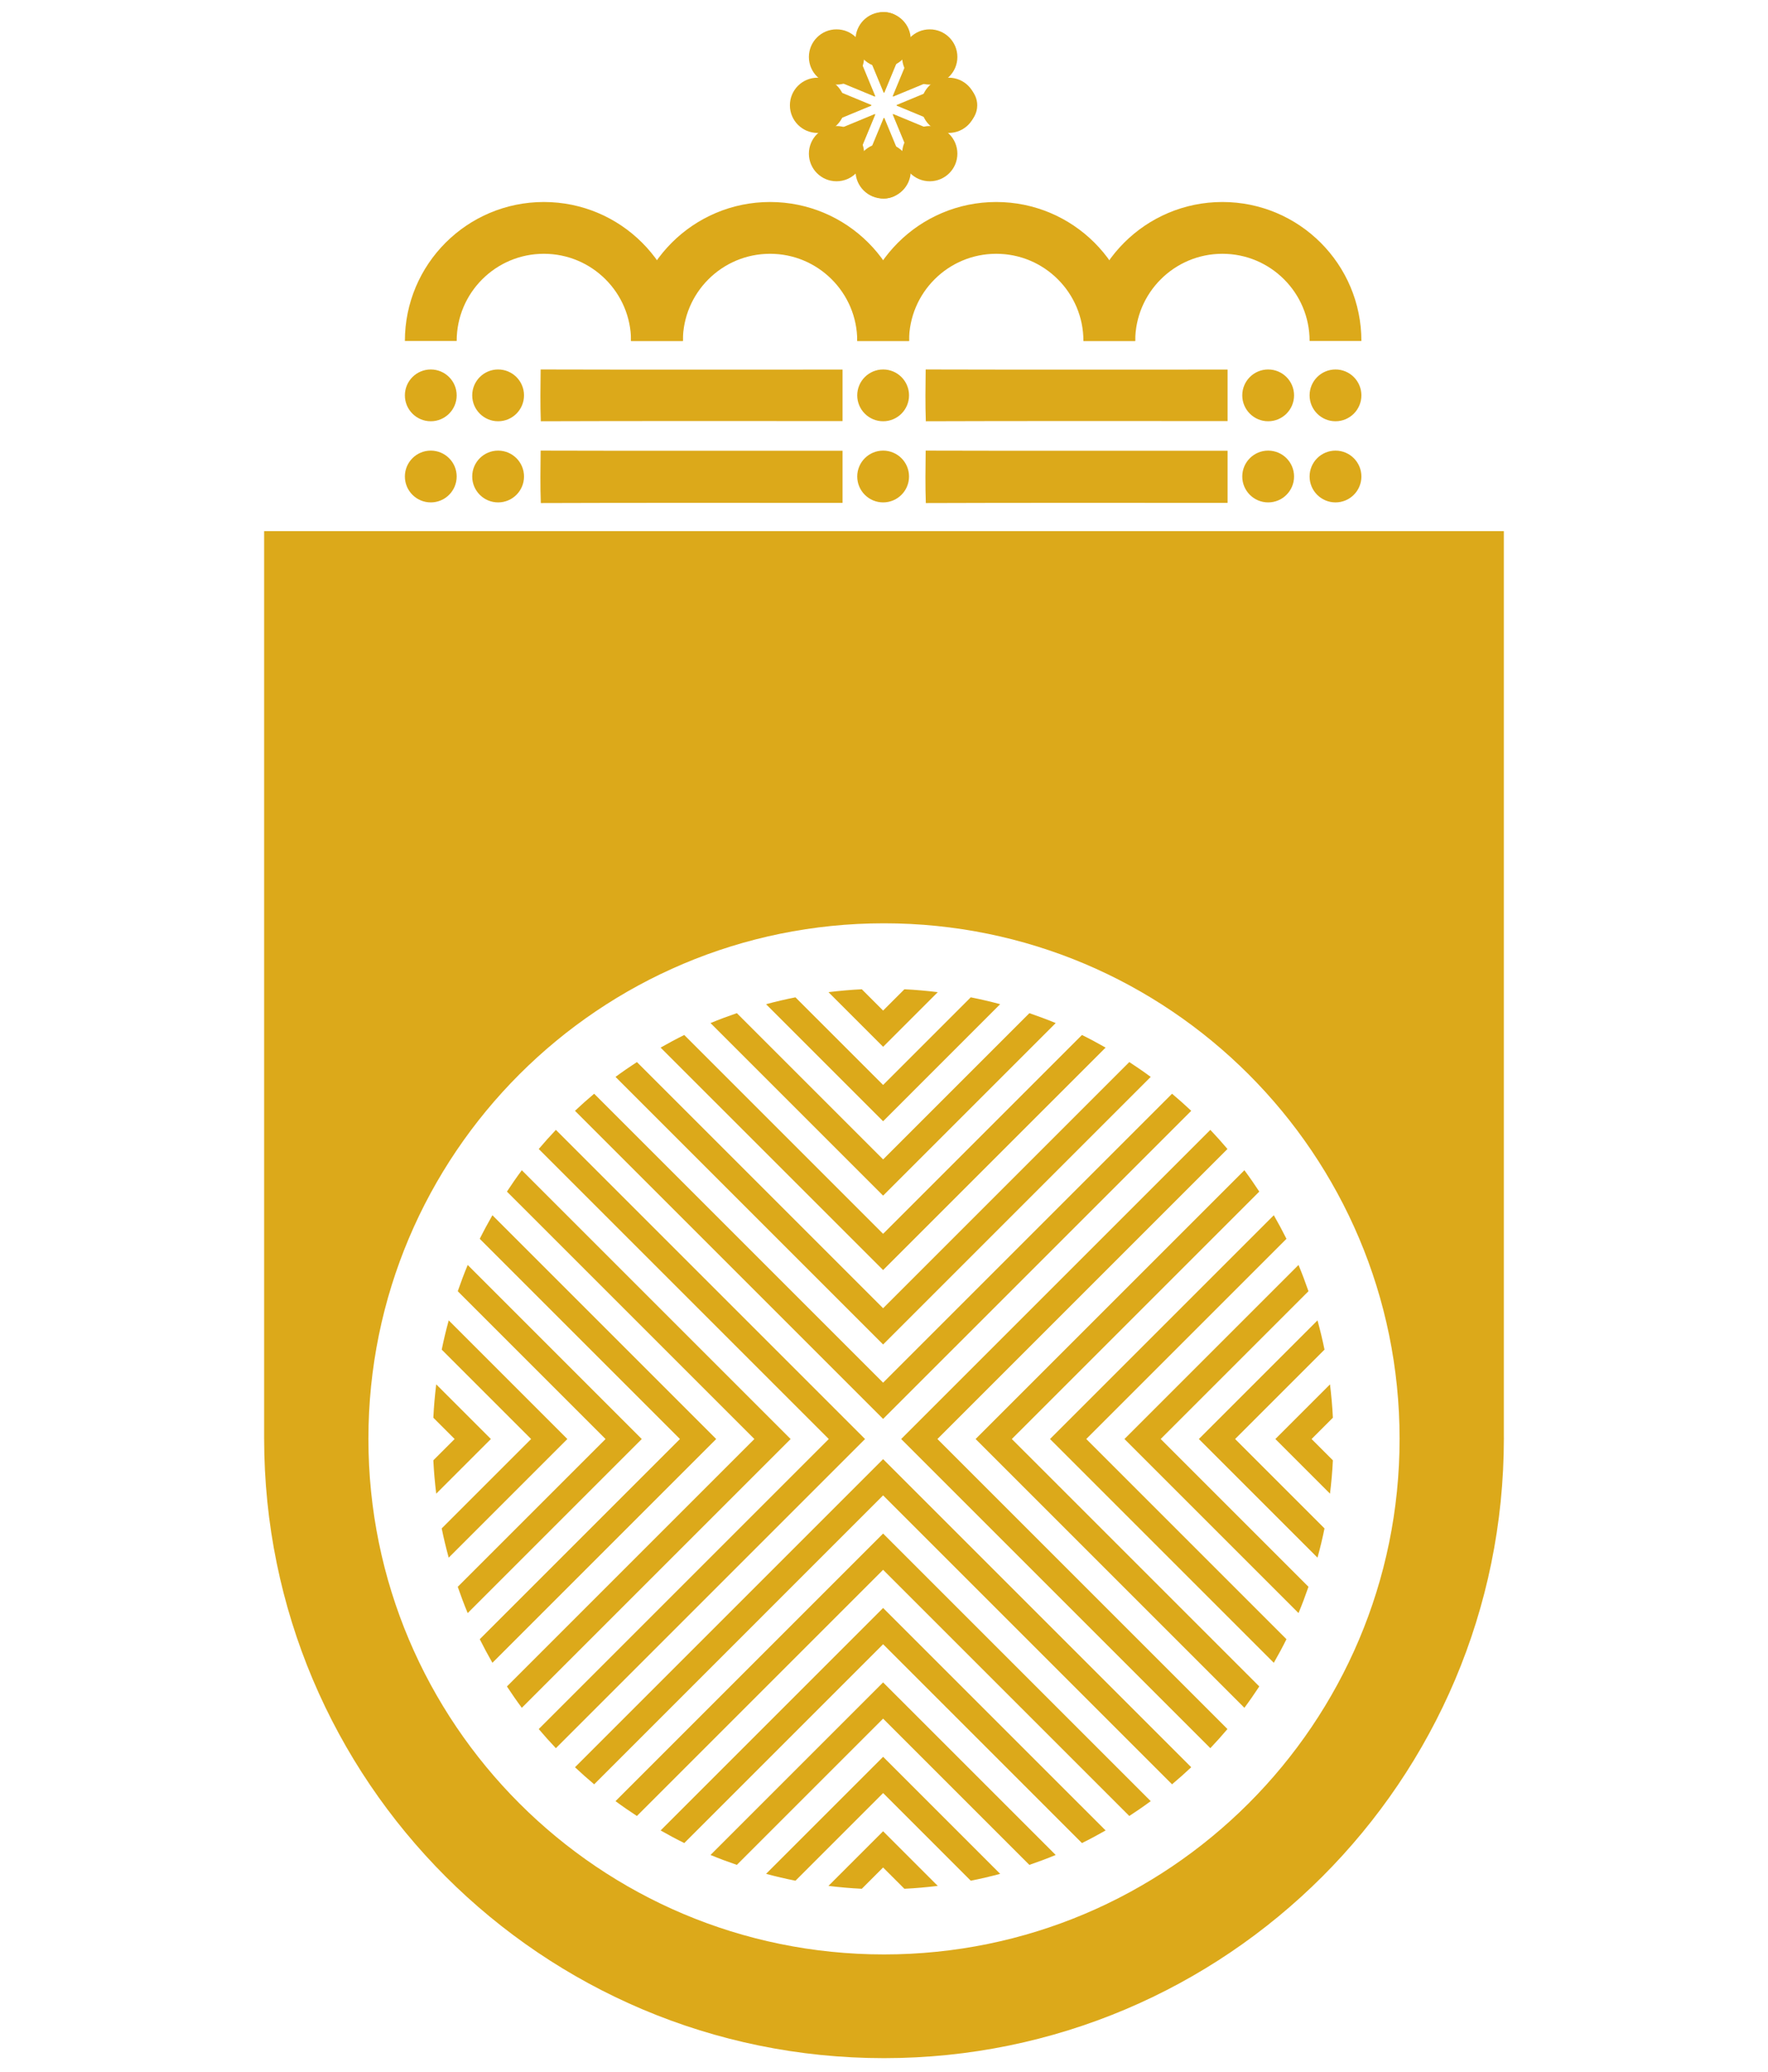 <?xml version="1.0" encoding="UTF-8"?>
<!-- Generated by Pixelmator Pro 3.5.6 -->
<svg width="1024" height="1200" viewBox="0 0 1024 1200" xmlns="http://www.w3.org/2000/svg">
    <path id="Path" fill="#dca91a" stroke="none" d="M 512 1192.105 C 313.721 1192.105 152.982 1031.367 152.982 833.088 C 152.982 832.617 152.996 832.13 152.982 831.66 L 152.982 307.625 L 871.004 307.625 L 871.004 831.66 C 871.004 832.13 871.018 832.603 871.018 833.088 C 871.018 1031.367 710.279 1192.105 512 1192.105 Z M 512 1132.029 C 676.923 1132.029 810.619 998.331 810.619 833.408 C 810.619 668.485 676.923 534.787 512 534.787 C 347.077 534.787 213.381 668.485 213.381 833.408 C 213.381 998.331 347.077 1132.029 512 1132.029 Z M 499.15 1094 C 492.64 1093.7 486.205 1093.107 479.828 1092.332 L 511.48 1060.68 L 543.133 1092.332 C 536.755 1093.099 530.321 1093.7 523.811 1094 L 511.48 1081.672 L 499.15 1094 Z M 460.721 1089.332 C 454.969 1088.198 449.299 1086.856 443.697 1085.355 L 511.49 1017.564 L 579.281 1085.355 C 573.671 1086.864 568.002 1088.198 562.258 1089.332 L 511.49 1038.562 L 460.721 1089.332 Z M 426.773 1080.162 C 421.622 1078.395 416.521 1076.501 411.52 1074.426 L 511.48 974.465 L 611.443 1074.426 C 606.442 1076.501 601.339 1078.395 596.188 1080.162 L 511.48 995.455 L 426.773 1080.162 Z M 396.322 1067.523 C 391.671 1065.231 387.11 1062.78 382.625 1060.221 L 511.49 931.365 L 640.354 1060.221 C 635.86 1062.78 631.308 1065.231 626.656 1067.523 L 511.49 952.355 L 396.322 1067.523 Z M 368.887 1051.842 C 364.677 1049.083 360.533 1046.241 356.49 1043.248 L 511.48 888.258 L 666.471 1043.248 C 662.436 1046.241 658.284 1049.083 654.074 1051.842 L 511.48 909.25 L 368.887 1051.842 Z M 344.129 1033.494 C 340.328 1030.31 336.633 1027 333.023 1023.607 L 511.48 845.15 L 689.939 1023.607 C 686.33 1027 682.635 1030.31 678.834 1033.494 L 511.48 866.141 L 344.129 1033.494 Z M 321.953 1012.57 C 318.544 1008.969 315.226 1005.283 312.033 1001.49 L 480.02 833.504 L 312.033 665.518 C 315.234 661.725 318.552 658.041 321.953 654.439 L 501.018 833.504 L 321.953 1012.57 Z M 701.008 1012.562 L 521.943 833.496 L 701.008 654.432 C 704.417 658.033 707.737 661.717 710.93 665.51 L 542.943 833.496 L 710.93 1001.482 C 707.729 1005.275 704.409 1008.961 701.008 1012.562 Z M 302.23 989.186 C 299.229 985.159 296.377 981.016 293.609 976.814 L 436.93 833.496 L 293.609 690.186 C 296.377 685.984 299.229 681.841 302.23 677.814 L 457.92 833.504 L 302.23 989.186 Z M 720.74 989.178 L 565.051 833.496 L 720.74 677.814 C 723.741 681.841 726.594 685.984 729.361 690.186 L 586.041 833.496 L 729.361 976.807 C 726.594 981.008 723.741 985.151 720.74 989.178 Z M 285.197 963.111 C 282.63 958.635 280.18 954.082 277.871 949.447 L 393.82 833.496 L 277.871 717.545 C 280.172 712.91 282.63 708.358 285.197 703.881 L 414.812 833.496 L 285.197 963.111 Z M 737.771 963.111 L 608.158 833.496 L 737.771 703.881 C 740.339 708.358 742.79 712.91 745.1 717.545 L 629.15 833.496 L 745.1 949.447 C 742.799 954.082 740.339 958.635 737.771 963.111 Z M 270.883 934.316 C 268.79 929.323 266.899 924.237 265.115 919.094 L 350.723 833.504 L 265.125 747.906 C 266.909 742.763 268.8 737.669 270.893 732.684 L 371.697 833.504 L 270.883 934.316 Z M 752.078 934.309 L 651.266 833.496 L 752.078 732.684 C 754.169 737.673 756.059 742.755 757.842 747.895 L 672.248 833.488 L 757.846 919.086 C 756.062 924.229 754.171 929.323 752.078 934.309 Z M 757.842 747.895 L 757.846 747.891 L 757.846 747.906 C 757.844 747.902 757.843 747.898 757.842 747.895 Z M 259.881 902.213 C 258.364 896.628 256.98 890.992 255.83 885.273 L 307.613 833.504 L 255.838 781.727 C 256.988 775.999 258.371 770.364 259.889 764.787 L 328.598 833.496 L 259.881 902.213 Z M 763.08 902.213 L 694.363 833.496 L 763.08 764.779 C 764.597 770.365 765.982 776 767.133 781.719 L 715.355 833.496 L 767.133 885.273 C 765.982 891.001 764.597 896.636 763.08 902.213 Z M 252.652 865.15 C 251.885 858.773 251.286 852.337 250.986 845.826 L 263.314 833.496 L 250.986 821.168 C 251.286 814.657 251.877 808.219 252.652 801.842 L 284.307 833.496 L 252.652 865.15 Z M 770.318 865.15 L 738.664 833.496 L 770.318 801.842 C 771.085 808.219 771.684 814.657 771.984 821.168 L 759.654 833.496 L 771.984 845.826 C 771.684 852.337 771.094 858.773 770.318 865.15 Z M 511.48 821.85 L 333.023 643.395 C 336.633 640.002 340.328 636.69 344.129 633.506 L 511.48 800.859 L 678.834 633.506 C 682.635 636.69 686.33 640.002 689.939 643.395 L 511.48 821.85 Z M 511.49 778.742 L 356.5 623.752 C 360.535 620.759 364.685 617.918 368.895 615.158 L 511.49 757.752 L 654.082 615.158 C 658.292 617.918 662.437 620.759 666.48 623.752 L 511.49 778.742 Z M 511.48 735.635 L 382.617 606.781 C 387.11 604.222 391.663 601.769 396.314 599.477 L 511.48 714.645 L 626.648 599.477 C 631.3 601.769 635.861 604.222 640.346 606.781 L 511.48 735.635 Z M 511.48 692.527 L 411.52 592.566 C 416.521 590.491 421.622 588.597 426.773 586.83 L 511.49 671.545 L 596.195 586.84 C 601.347 588.607 606.449 590.498 611.451 592.574 L 511.48 692.527 Z M 511.48 649.438 L 443.689 581.646 C 449.3 580.138 454.969 578.804 460.713 577.67 L 511.48 628.43 L 562.25 577.66 C 568.002 578.794 573.671 580.136 579.273 581.637 L 511.48 649.438 Z M 511.49 606.32 L 479.836 574.668 C 486.213 573.901 492.647 573.3 499.158 573 L 511.49 585.33 L 523.818 573 C 530.329 573.3 536.765 573.893 543.143 574.668 L 511.49 606.32 Z"/>
    <g id="Group-copy">
        <path id="svg6-copy-6" fill="#f3852b" stroke="none" visibility="hidden" d="M 313.515 308 C 312.671 302.338 313.063 296.662 313.304 291 C 445.862 291.096 578.42 291.022 710.977 291.037 C 711.008 296.677 711.008 302.309 710.977 307.941 C 578.48 307.978 445.983 307.867 313.515 308 Z"/>
        <path id="svg6-copy-2" fill="#dca91a" stroke="none" d="M 313.227 291.38 C 312.855 281.262 313.028 271.118 313.134 261 C 371.419 261.172 429.705 261.04 487.99 261.066 C 488.003 271.144 488.003 281.209 487.99 291.274 C 429.731 291.34 371.472 291.142 313.227 291.38 Z"/>
        <path id="svg6-copy-4" fill="#dca91a" stroke="none" d="M 536.227 291.38 C 535.855 281.262 536.028 271.118 536.134 261 C 594.419 261.172 652.705 261.04 710.99 261.066 C 711.003 271.144 711.003 281.209 710.99 291.274 C 652.731 291.34 594.472 291.142 536.227 291.38 Z"/>
        <path id="svg6-copy-3" fill="#dca91a" stroke="none" d="M 313.227 244 C 312.855 234.009 313.028 223.991 313.134 214 C 371.419 214.17 429.705 214.039 487.99 214.065 C 488.003 224.017 488.003 233.956 487.99 243.895 C 429.731 243.961 371.472 243.765 313.227 244 Z"/>
        <path id="svg6-copy-5" fill="#dca91a" stroke="none" d="M 536.227 244 C 535.855 234.009 536.028 223.991 536.134 214 C 594.419 214.17 652.705 214.039 710.99 214.065 C 711.003 224.017 711.003 233.956 710.99 243.895 C 652.731 243.961 594.472 243.765 536.227 244 Z"/>
        <g id="Group">
            <path id="Shape-copy-12" fill="#dca91a" fill-rule="evenodd" stroke="none" d="M 264.5 229 C 264.5 220.716 257.784 214 249.5 214 C 241.216 214 234.5 220.716 234.5 229 C 234.5 237.284 241.216 244 249.5 244 C 257.784 244 264.5 237.284 264.5 229 Z"/>
            <path id="Shape-copy-15" fill="#dca91a" fill-rule="evenodd" stroke="none" d="M 303.5 229 C 303.5 220.716 296.784 214 288.5 214 C 280.216 214 273.5 220.716 273.5 229 C 273.5 237.284 280.216 244 288.5 244 C 296.784 244 303.5 237.284 303.5 229 Z"/>
            <path id="Shape-copy-17" fill="#dca91a" fill-rule="evenodd" stroke="none" d="M 264.5 276 C 264.5 267.716 257.784 261 249.5 261 C 241.216 261 234.5 267.716 234.5 276 C 234.5 284.284 241.216 291 249.5 291 C 257.784 291 264.5 284.284 264.5 276 Z"/>
            <path id="Shape-copy-16" fill="#dca91a" fill-rule="evenodd" stroke="none" d="M 303.5 276 C 303.5 267.716 296.784 261 288.5 261 C 280.216 261 273.5 267.716 273.5 276 C 273.5 284.284 280.216 291 288.5 291 C 296.784 291 303.5 284.284 303.5 276 Z"/>
            <path id="Shape-copy-19" fill="#dca91a" fill-rule="evenodd" stroke="none" d="M 749.5 276 C 749.5 267.716 742.784 261 734.5 261 C 726.216 261 719.5 267.716 719.5 276 C 719.5 284.284 726.216 291 734.5 291 C 742.784 291 749.5 284.284 749.5 276 Z"/>
            <path id="Shape-copy-18" fill="#dca91a" fill-rule="evenodd" stroke="none" d="M 788.5 276 C 788.5 267.716 781.784 261 773.5 261 C 765.216 261 758.5 267.716 758.5 276 C 758.5 284.284 765.216 291 773.5 291 C 781.784 291 788.5 284.284 788.5 276 Z"/>
            <path id="Shape-copy-13" fill="#dca91a" fill-rule="evenodd" stroke="none" d="M 788.5 229 C 788.5 220.716 781.784 214 773.5 214 C 765.216 214 758.5 220.716 758.5 229 C 758.5 237.284 765.216 244 773.5 244 C 781.784 244 788.5 237.284 788.5 229 Z"/>
            <path id="Shape-copy-14" fill="#dca91a" fill-rule="evenodd" stroke="none" d="M 749.5 229 C 749.5 220.716 742.784 214 734.5 214 C 726.216 214 719.5 220.716 719.5 229 C 719.5 237.284 726.216 244 734.5 244 C 742.784 244 749.5 237.284 749.5 229 Z"/>
            <path id="Shape-copy-20" fill="#dca91a" fill-rule="evenodd" stroke="none" d="M 526.5 229 C 526.5 220.716 519.784 214 511.5 214 C 503.216 214 496.5 220.716 496.5 229 C 496.5 237.284 503.216 244 511.5 244 C 519.784 244 526.5 237.284 526.5 229 Z"/>
            <path id="Shape-copy-21" fill="#dca91a" fill-rule="evenodd" stroke="none" d="M 526.5 276 C 526.5 267.716 519.784 261 511.5 261 C 503.216 261 496.5 267.716 496.5 276 C 496.5 284.284 503.216 291 511.5 291 C 519.784 291 526.5 284.284 526.5 276 Z"/>
        </g>
        <g id="g1">
            <path id="Path-copy-4" fill="#dca91a" stroke="none" d="M 512 7 C 502.701 7 496.384 16.448 499.943 25.04 L 511.755 53.558 C 511.844 53.774 512.155 53.774 512.245 53.558 L 524.057 25.04 C 527.615 16.448 521.299 7 512 7 Z M 482.502 18.998 C 479.392 19.118 476.286 20.354 473.82 22.821 C 467.245 29.395 469.456 40.541 478.047 44.1 L 506.566 55.913 C 506.785 56.001 506.992 55.783 506.904 55.566 L 495.1 27.048 C 492.875 21.679 487.686 18.798 482.502 18.998 Z M 541.497 18.998 C 536.313 18.798 531.125 21.679 528.9 27.048 L 517.088 55.566 C 516.999 55.785 517.218 55.993 517.434 55.904 L 545.952 44.1 C 554.544 40.541 556.76 29.389 550.18 22.812 C 547.714 20.347 544.608 19.118 541.497 18.998 Z M 471.187 47.939 C 464.24 47.859 458 53.445 458 61 C 458 70.299 467.448 76.616 476.039 73.057 L 504.558 61.245 C 504.774 61.156 504.774 60.845 504.558 60.755 L 476.039 48.943 C 474.428 48.275 472.791 47.958 471.187 47.939 Z M 552.812 47.939 C 551.209 47.958 549.571 48.275 547.96 48.943 L 519.442 60.755 C 519.226 60.845 519.226 61.156 519.442 61.245 L 547.96 73.057 C 556.552 76.616 566 70.299 566 61 C 566 53.445 559.76 47.859 552.812 47.939 Z M 517.434 66.088 C 517.215 65.999 517.007 66.218 517.096 66.434 L 528.9 94.952 C 532.459 103.544 543.611 105.76 550.188 99.181 C 556.762 92.606 554.544 81.459 545.952 77.901 L 517.434 66.088 Z M 506.566 66.097 L 478.047 77.901 C 469.456 81.459 467.243 92.603 473.82 99.181 C 480.395 105.755 491.541 103.544 495.1 94.952 L 506.912 66.434 C 507.001 66.215 506.782 66.008 506.566 66.097 Z M 512 68.282 C 511.9 68.282 511.8 68.334 511.755 68.442 L 499.943 96.96 C 496.384 105.552 502.701 115 512 115 C 521.299 115 527.615 105.552 524.057 96.96 L 512.245 68.442 C 512.2 68.334 512.1 68.282 512 68.282 Z"/>
            <g id="g2">
                <path id="Shape" fill="#dca91a" fill-rule="evenodd" stroke="none" d="M 565.5 61 C 565.5 52.163 558.337 45 549.5 45 C 540.663 45 533.5 52.163 533.5 61 C 533.5 69.837 540.663 77 549.5 77 C 558.337 77 565.5 69.837 565.5 61 Z"/>
                <path id="Shape-copy" fill="#dca91a" fill-rule="evenodd" stroke="none" d="M 554.5 89 C 554.5 80.163 547.337 73 538.5 73 C 529.663 73 522.5 80.163 522.5 89 C 522.5 97.837 529.663 105 538.5 105 C 547.337 105 554.5 97.837 554.5 89 Z"/>
                <path id="Shape-copy-2" fill="#dca91a" fill-rule="evenodd" stroke="none" d="M 527.5 99 C 527.5 90.163 520.337 83 511.5 83 C 502.663 83 495.5 90.163 495.5 99 C 495.5 107.837 502.663 115 511.5 115 C 520.337 115 527.5 107.837 527.5 99 Z"/>
                <path id="Shape-copy-3" fill="#dca91a" fill-rule="evenodd" stroke="none" d="M 489.5 61 C 489.5 52.163 482.337 45 473.5 45 C 464.663 45 457.5 52.163 457.5 61 C 457.5 69.837 464.663 77 473.5 77 C 482.337 77 489.5 69.837 489.5 61 Z"/>
                <path id="Shape-copy-4" fill="#dca91a" fill-rule="evenodd" stroke="none" d="M 500.5 89 C 500.5 80.163 493.337 73 484.5 73 C 475.663 73 468.5 80.163 468.5 89 C 468.5 97.837 475.663 105 484.5 105 C 493.337 105 500.5 97.837 500.5 89 Z"/>
                <path id="Shape-copy-7" fill="#dca91a" fill-rule="evenodd" stroke="none" d="M 554.5 33 C 554.5 41.837 547.337 49 538.5 49 C 529.663 49 522.5 41.837 522.5 33 C 522.5 24.163 529.663 17 538.5 17 C 547.337 17 554.5 24.163 554.5 33 Z"/>
                <path id="Shape-copy-6" fill="#dca91a" fill-rule="evenodd" stroke="none" d="M 527.5 23 C 527.5 31.837 520.337 39 511.5 39 C 502.663 39 495.5 31.837 495.5 23 C 495.5 14.163 502.663 7 511.5 7 C 520.337 7 527.5 14.163 527.5 23 Z"/>
                <path id="Shape-copy-5" fill="#dca91a" fill-rule="evenodd" stroke="none" d="M 500.5 33 C 500.5 41.837 493.337 49 484.5 49 C 475.663 49 468.5 41.837 468.5 33 C 468.5 24.163 475.663 17 484.5 17 C 493.337 17 500.5 24.163 500.5 33 Z"/>
            </g>
        </g>
        <g id="g3">
            <path id="path1" fill="none" stroke="#dca91a" stroke-width="30" d="M 380.5 197.5 C 380.5 161.325 351.175 132 315 132 C 278.825 132 249.5 161.325 249.5 197.5 M 380.5 197.5"/>
            <path id="Path-copy" fill="none" stroke="#dca91a" stroke-width="30" d="M 511.5 197.5 C 511.5 161.325 482.175 132 446 132 C 409.825 132 380.5 161.325 380.5 197.5 M 511.5 197.5"/>
            <path id="Path-copy-2" fill="none" stroke="#dca91a" stroke-width="30" d="M 642.5 197.5 C 642.5 161.325 613.175 132 577 132 C 540.825 132 511.5 161.325 511.5 197.5 M 642.5 197.5"/>
            <path id="Path-copy-3" fill="none" stroke="#dca91a" stroke-width="30" d="M 773.5 197.5 C 773.5 161.325 744.175 132 708 132 C 671.825 132 642.5 161.325 642.5 197.5 M 773.5 197.5"/>
        </g>
    </g>
</svg>
